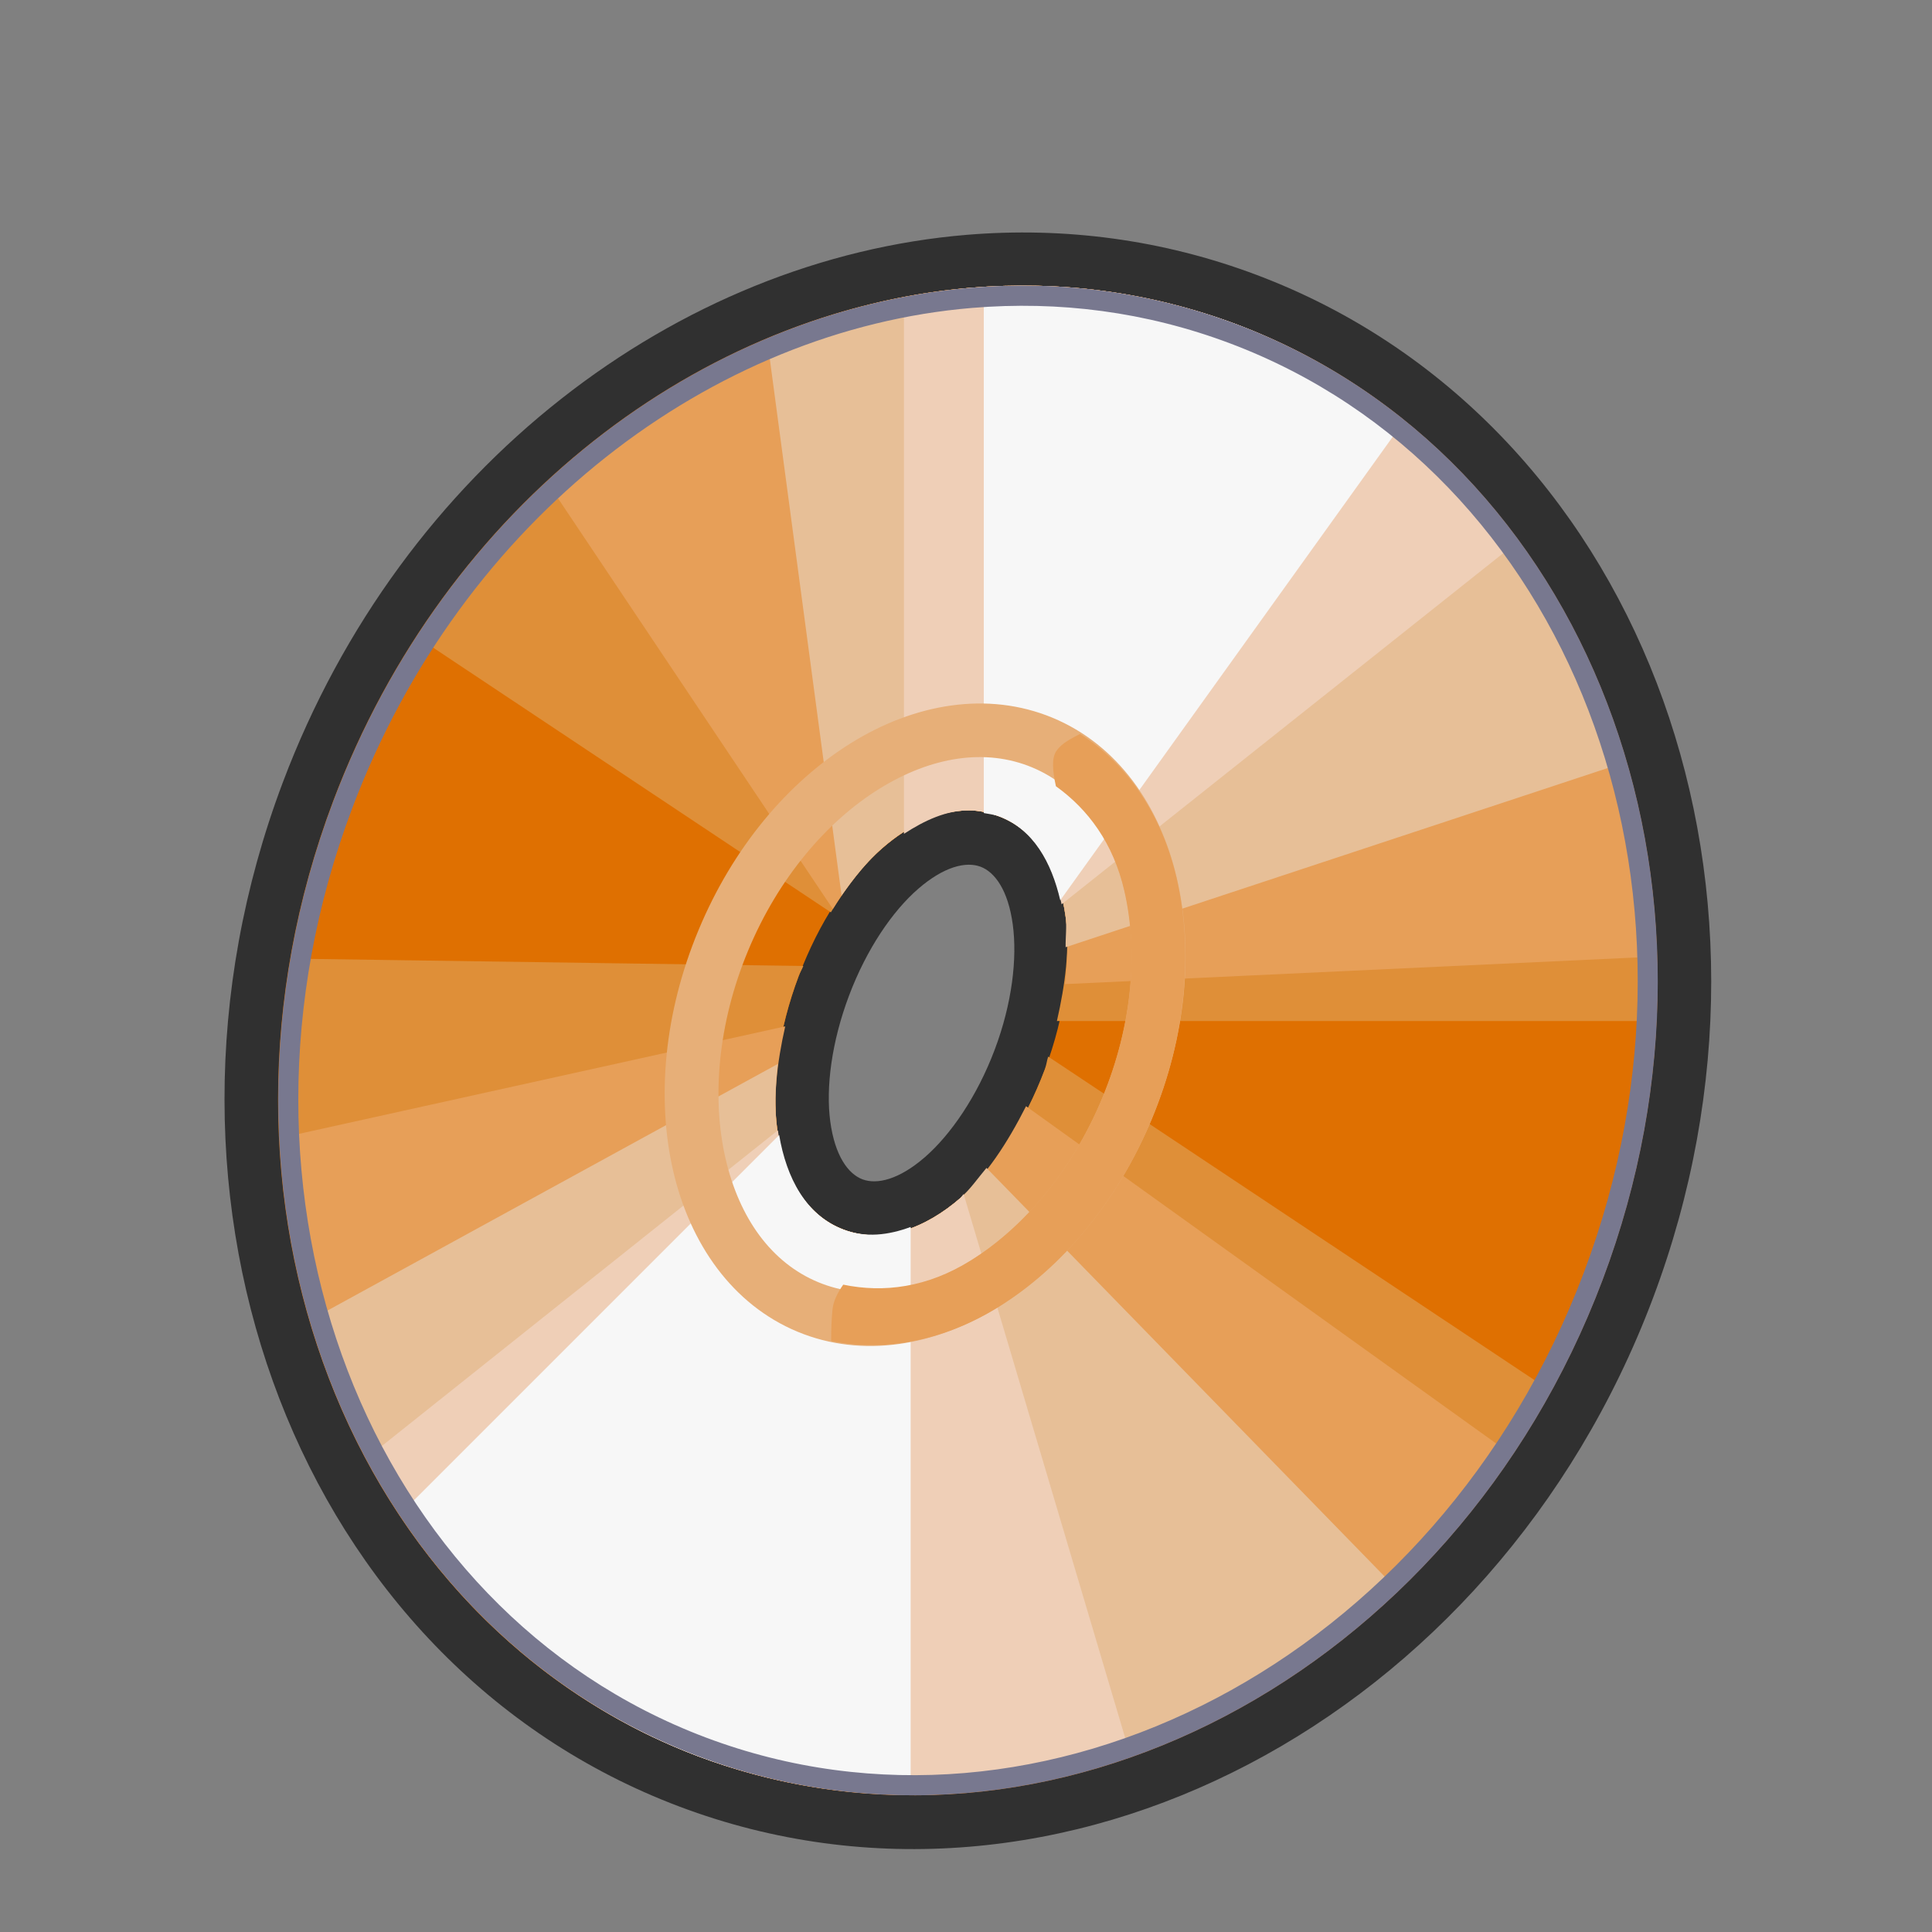 <?xml version="1.0" encoding="UTF-8" standalone="no"?>
<!-- Created with Inkscape (http://www.inkscape.org/) -->
<svg
   xmlns:dc="http://purl.org/dc/elements/1.1/"
   xmlns:cc="http://web.resource.org/cc/"
   xmlns:rdf="http://www.w3.org/1999/02/22-rdf-syntax-ns#"
   xmlns:svg="http://www.w3.org/2000/svg"
   xmlns="http://www.w3.org/2000/svg"
   xmlns:sodipodi="http://inkscape.sourceforge.net/DTD/sodipodi-0.dtd"
   xmlns:inkscape="http://www.inkscape.org/namespaces/inkscape"
   inkscape:export-ydpi="90.000000"
   inkscape:export-xdpi="90.000000"
   inkscape:export-filename="D:\My Documents\Jimmy\TM sprites\Electric.png"
   id="svg2"
   sodipodi:version="0.32"
   inkscape:version="0.40+cvs"
   width="90px"
   height="90px"
   sodipodi:docbase="D:\My Documents\Jimmy\TM sprites"
   sodipodi:docname="Fighting.svg">
  <rect width="100%" height="100%" fill="#808080" stroke="none"/>
  <defs
     id="defs5" />
  <sodipodi:namedview
     id="base"
     pagecolor="#ffffff"
     bordercolor="#666666"
     borderopacity="1.0"
     inkscape:pageopacity="0.0"
     inkscape:pageshadow="2"
     inkscape:window-width="1024"
     inkscape:window-height="721"
     inkscape:zoom="6.0333333"
     inkscape:cx="45.000000"
     inkscape:cy="45.000000"
     inkscape:window-x="-4"
     inkscape:window-y="-4"
     inkscape:current-layer="svg2" />
  <path
     style="fill:#303030;fill-opacity:1;fill-rule:nonzero;stroke:none;stroke-width:2.5;stroke-linecap:square;stroke-linejoin:miter;stroke-miterlimit:4;stroke-dashoffset:0;stroke-opacity:1"
     d="M 45.053,10.938 C 31.546,12.053 18.725,21.73 13.178,36.438 C 5.782,56.048 13.977,77.492 31.647,84.156 C 49.316,90.821 69.594,80.111 76.991,60.5 C 84.387,40.889 76.223,19.477 58.553,12.812 C 54.136,11.146 49.555,10.566 45.053,10.938 z M 45.678,40.375 C 46.353,40.629 46.964,41.484 47.178,43.062 C 47.392,44.641 47.15,46.744 46.334,48.906 C 45.519,51.069 44.287,52.862 43.084,53.906 C 41.881,54.951 40.853,55.192 40.178,54.938 C 39.503,54.683 38.892,53.829 38.678,52.25 C 38.464,50.671 38.737,48.538 39.553,46.375 C 40.369,44.212 41.569,42.451 42.772,41.406 C 43.975,40.362 45.003,40.121 45.678,40.375 z "
     id="path1298" />
  <path
     style="stroke-opacity:1;stroke-dashoffset:0;stroke-miterlimit:4;stroke-linejoin:miter;stroke-linecap:square;stroke-width:2.5;stroke:none;fill-rule:nonzero;fill-opacity:1;fill:#df7001"
     d="M 45.209,13.406 C 32.708,14.451 20.75,23.45 15.522,37.312 C 8.55,55.796 16.274,75.684 32.522,81.812 C 48.77,87.941 67.675,78.109 74.647,59.625 C 81.618,41.141 73.895,21.253 57.647,15.125 C 53.585,13.593 49.376,13.058 45.209,13.406 z M 45.147,37.75 C 45.618,37.752 46.091,37.857 46.553,38.031 C 48.399,38.728 49.362,40.613 49.647,42.719 C 49.932,44.824 49.623,47.308 48.678,49.812 C 47.733,52.317 46.345,54.42 44.741,55.812 C 43.136,57.205 41.149,57.978 39.303,57.281 C 37.457,56.585 36.494,54.699 36.209,52.594 C 35.924,50.488 36.265,47.973 37.209,45.469 C 38.154,42.964 39.511,40.893 41.116,39.5 C 42.319,38.455 43.734,37.745 45.147,37.75 z "
     id="path2827" />
  <path
     style="stroke-opacity:1;stroke-dashoffset:0;stroke-miterlimit:4;stroke-linejoin:miter;stroke-linecap:square;stroke-width:2.5;stroke:none;fill-rule:nonzero;fill-opacity:1;fill:#df8f38"
     d="M 45.204,13.406 C 35.192,14.243 25.591,20.234 19.454,29.688 L 38.704,42.5 C 39.422,41.326 40.205,40.286 41.11,39.5 C 42.313,38.455 43.728,37.745 45.141,37.75 C 45.612,37.752 46.086,37.857 46.547,38.031 C 48.394,38.728 49.356,40.613 49.641,42.719 C 49.839,44.182 49.625,45.853 49.235,47.562 L 77.047,47.562 C 77.735,33.176 70.36,19.922 57.641,15.125 C 53.579,13.593 49.371,13.058 45.204,13.406 z M 13.547,44.656 C 10.764,60.797 18.409,76.492 32.516,81.812 C 47.162,87.336 63.895,79.809 72.172,64.75 L 48.829,49.219 C 48.761,49.42 48.749,49.61 48.672,49.812 C 47.728,52.317 46.339,54.42 44.735,55.812 C 43.131,57.205 41.144,57.978 39.297,57.281 C 37.451,56.585 36.489,54.699 36.204,52.594 C 35.919,50.488 36.259,47.973 37.204,45.469 C 37.268,45.299 37.355,45.166 37.422,45 L 13.547,44.656 z "
     id="path5967" />
  <path
     style="stroke-opacity:1;stroke-dashoffset:0;stroke-miterlimit:4;stroke-linejoin:miter;stroke-linecap:square;stroke-width:2.5;stroke:none;fill-rule:nonzero;fill-opacity:1;fill:#e79f58"
     d="M 45.204,13.406 C 38.059,14.004 31.152,17.283 25.516,22.5 L 38.797,42.344 C 39.494,41.234 40.243,40.252 41.11,39.5 C 42.313,38.455 43.728,37.745 45.141,37.75 C 45.612,37.752 46.086,37.857 46.547,38.031 C 48.394,38.728 49.356,40.613 49.641,42.719 C 49.772,43.685 49.733,44.753 49.61,45.844 L 77.11,44.562 C 76.697,31.369 69.469,19.586 57.641,15.125 C 53.579,13.593 49.371,13.058 45.204,13.406 z M 36.579,47.812 L 13.11,53 C 13.733,65.936 20.878,77.423 32.516,81.812 C 46.158,86.958 61.608,80.75 70.36,67.719 L 47.797,51.531 C 46.935,53.236 45.934,54.772 44.735,55.812 C 43.131,57.205 41.144,57.978 39.297,57.281 C 37.451,56.585 36.489,54.699 36.204,52.594 C 36.009,51.153 36.195,49.503 36.579,47.812 z "
     id="path5977" />
  <path
     style="stroke-opacity:1;stroke-dashoffset:0;stroke-miterlimit:4;stroke-linejoin:miter;stroke-linecap:square;stroke-width:2.5;stroke:none;fill-rule:nonzero;fill-opacity:1;fill:#e7bf97"
     d="M 45.204,13.406 C 41.966,13.677 38.792,14.497 35.735,15.781 L 39.204,41.719 C 39.794,40.878 40.413,40.105 41.11,39.5 C 42.313,38.455 43.728,37.745 45.141,37.75 C 45.612,37.752 46.086,37.857 46.547,38.031 C 48.394,38.728 49.356,40.613 49.641,42.719 C 49.7,43.153 49.633,43.661 49.641,44.125 L 75.641,35.531 C 72.933,26.237 66.665,18.528 57.641,15.125 C 53.579,13.593 49.371,13.058 45.204,13.406 z M 36.235,49.562 L 14.547,61.438 C 17.261,70.717 23.503,78.413 32.516,81.812 C 43.713,86.036 56.102,82.544 65.047,74 L 45.954,54.406 C 45.553,54.885 45.172,55.433 44.735,55.812 C 43.131,57.205 41.144,57.978 39.297,57.281 C 37.451,56.585 36.489,54.699 36.204,52.594 C 36.077,51.657 36.116,50.625 36.235,49.562 z "
     id="path5983" />
  <path
     style="fill:#efcfb7;fill-opacity:1;fill-rule:nonzero;stroke:none;stroke-width:2.5;stroke-linecap:square;stroke-linejoin:miter;stroke-miterlimit:4;stroke-dashoffset:0;stroke-opacity:1"
     d="M 45.204,13.406 C 44.165,13.493 43.137,13.711 42.11,13.906 L 42.11,38.844 C 43.074,38.215 44.092,37.746 45.141,37.75 C 45.612,37.752 46.086,37.857 46.547,38.031 C 48.204,38.656 49.071,40.285 49.454,42.125 L 70.641,25.281 C 67.355,20.791 63.017,17.152 57.641,15.125 C 53.579,13.593 49.371,13.058 45.204,13.406 z M 36.235,52.656 L 17.141,67.875 C 20.501,74.171 25.699,79.241 32.516,81.812 C 39.127,84.306 46.134,84.017 52.641,81.719 L 44.891,55.625 C 44.834,55.677 44.792,55.763 44.735,55.812 C 43.131,57.205 41.144,57.978 39.297,57.281 C 37.472,56.593 36.532,54.733 36.235,52.656 z "
     id="path5986" />
  <path
     style="fill:#f7f7f7;fill-opacity:1;fill-rule:nonzero;stroke:none;stroke-width:2.5;stroke-linecap:square;stroke-linejoin:miter;stroke-miterlimit:4;stroke-dashoffset:0;stroke-opacity:1"
     d="M 45.829,13.438 L 45.829,37.875 C 46.07,37.923 46.311,37.942 46.547,38.031 C 48.144,38.633 48.983,40.183 49.391,41.938 L 65.329,19.719 C 63.02,17.854 60.519,16.21 57.641,15.125 C 53.782,13.67 49.791,13.191 45.829,13.438 z M 36.297,52.875 L 18.641,70.531 C 21.992,75.586 26.676,79.61 32.516,81.812 C 35.75,83.032 39.094,83.456 42.422,83.469 L 42.422,57.156 C 41.392,57.538 40.331,57.671 39.297,57.281 C 37.541,56.619 36.632,54.855 36.297,52.875 z "
     id="path5991" />
  <path
     id="path1363"
     d="M 49.034,33.437 C 46.002,32.177 42.593,32.781 39.646,34.613 C 36.699,36.444 34.138,39.481 32.537,43.334 C 30.936,47.186 30.579,51.173 31.361,54.554 C 32.142,57.934 34.119,60.776 37.152,62.036 C 40.184,63.296 43.593,62.692 46.54,60.861 C 49.487,59.029 52.06,55.963 53.661,52.111 C 55.262,48.258 55.607,44.3 54.825,40.92 C 54.044,37.539 52.067,34.697 49.034,33.437 z M 48.075,35.746 C 50.234,36.643 51.74,38.702 52.386,41.497 C 53.032,44.291 52.768,47.745 51.352,51.151 C 49.937,54.558 47.664,57.211 45.228,58.725 C 42.792,60.239 40.27,60.624 38.111,59.727 C 35.952,58.83 34.446,56.771 33.8,53.977 C 33.154,51.182 33.43,47.699 34.846,44.293 C 36.261,40.887 38.522,38.262 40.958,36.748 C 43.394,35.234 45.916,34.849 48.075,35.746 z "
     style="fill:#e7af78;fill-opacity:1;fill-rule:nonzero;stroke:none;stroke-width:2.5;stroke-linecap:square;stroke-linejoin:miter;stroke-miterlimit:4;stroke-dashoffset:0;stroke-opacity:1" />
  <path
     id="path2925"
     d="M 50.312 34.188 C 49.911 34.406 49.485 34.596 49.219 34.969 C 48.972 35.315 49.04 35.938 49.188 36.625 C 50.688 37.702 51.861 39.275 52.375 41.5 C 53.021 44.295 52.759 47.75 51.344 51.156 C 49.929 54.562 47.655 57.205 45.219 58.719 C 43.192 59.979 41.169 60.235 39.281 59.844 C 39.016 60.218 38.819 60.619 38.781 61 C 38.743 61.382 38.714 61.902 38.719 62.469 C 41.324 63.006 44.083 62.396 46.531 60.875 C 49.478 59.043 52.055 55.978 53.656 52.125 C 55.257 48.272 55.594 44.287 54.812 40.906 C 54.152 38.049 52.596 35.645 50.312 34.188 z "
     style="stroke-opacity:1;stroke-linejoin:miter;stroke-linecap:butt;stroke-width:1px;stroke:none;fill-rule:evenodd;fill-opacity:1;fill:#e79f58" />
  <path
     id="path5753"
     d="M 45.219 13.406 C 32.718 14.451 20.76 23.45 15.531 37.312 C 8.56 55.796 16.283 75.684 32.531 81.812 C 48.779 87.941 67.685 78.109 74.656 59.625 C 81.628 41.141 73.904 21.253 57.656 15.125 C 53.594 13.593 49.386 13.058 45.219 13.406 z M 45.281 14.344 C 49.317 14.006 53.383 14.518 57.312 16 C 73.026 21.926 80.594 41.219 73.781 59.281 C 66.969 77.344 48.589 86.864 32.875 80.938 C 17.162 75.011 9.594 55.718 16.406 37.656 C 21.516 24.11 33.176 15.356 45.281 14.344 z "
     style="stroke-opacity:1;stroke-dashoffset:0;stroke-miterlimit:4;stroke-linejoin:miter;stroke-linecap:square;stroke-width:1.875;stroke:none;fill-rule:nonzero;fill-opacity:1;fill:#78788f" />
</svg>

